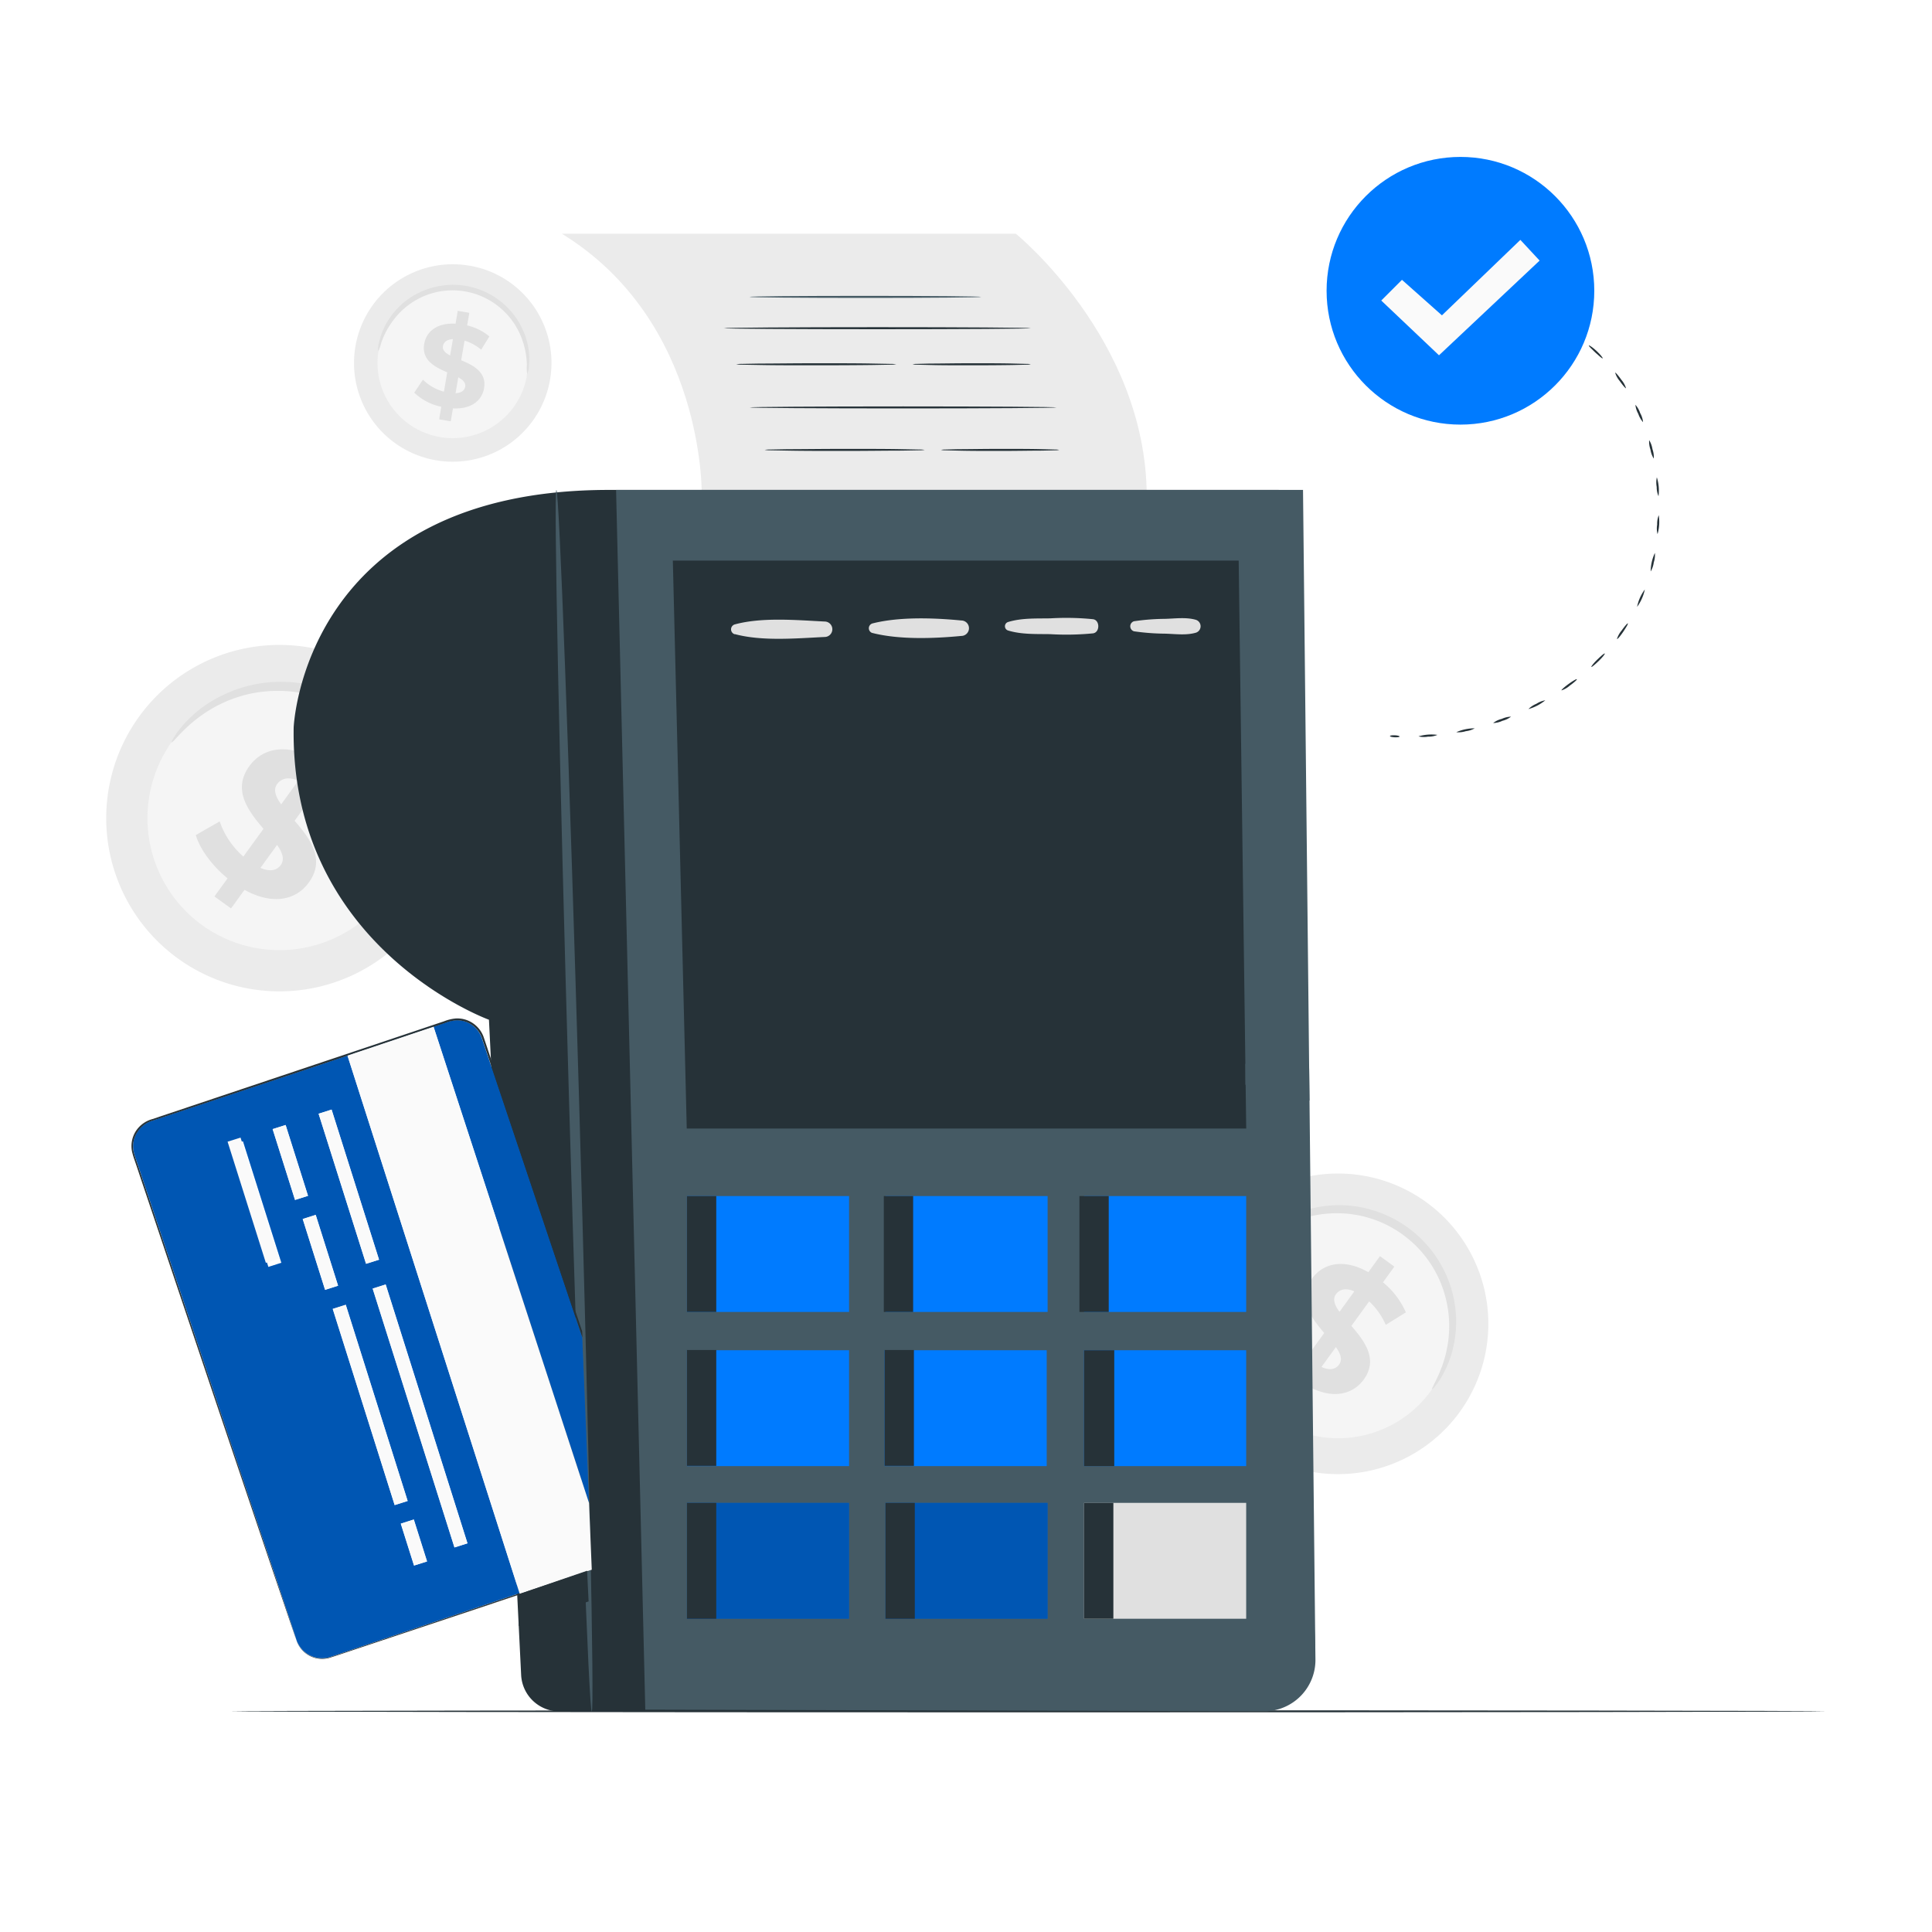 <svg xmlns="http://www.w3.org/2000/svg" viewBox="0 0 500 500"><g id="freepik--background-complete--inject-2"><path d="M108.29,238.49a44.83,44.83,0,1,1-9.22-62.73l.09.07A44.78,44.78,0,0,1,108.29,238.49Z" style="fill:#ebebeb"></path><path d="M99.75,232.1a34.16,34.16,0,1,1-7.06-47.79l.06,0a34.12,34.12,0,0,1,7,47.74Z" style="fill:#f5f5f5"></path><path d="M100.38,231.24c-.17-.12.61-1.4,1.74-3.83a36,36,0,0,0,3.11-10.74,33.87,33.87,0,0,0-1.91-16.23A34.7,34.7,0,0,0,98.65,192a32.45,32.45,0,0,0-3.4-3.82,33.21,33.21,0,0,0-8.61-6,33.59,33.59,0,0,0-9.58-3,32.67,32.67,0,0,0-4.73-.38,34.59,34.59,0,0,0-8.72,1,35.38,35.38,0,0,0-7.18,2.72,36,36,0,0,0-9,6.61c-1.89,1.89-2.83,3.07-3,3s.53-1.47,2.24-3.63A31.45,31.45,0,0,1,55.56,181a34.62,34.62,0,0,1,27.08-3.1,35,35,0,0,1,5.15,2,37,37,0,0,1,4.91,2.87,38,38,0,0,1,4.38,3.63,35.09,35.09,0,0,1,3.64,4.16A34.67,34.67,0,0,1,107.08,217a31.54,31.54,0,0,1-4,10.95C101.58,230.24,100.51,231.33,100.38,231.24Z" style="fill:#e0e0e0"></path><path d="M63.28,230.29l-3.49,4.81-4.3-3.1,3.4-4.68c-4.07-3.35-7.19-7.64-8.21-11.21l6.17-3.53a21.39,21.39,0,0,0,6.13,9.1l5.21-7.18c-3.94-4.62-8.12-10.08-3.66-16.23,3.31-4.56,9.46-6.07,16.82-1.92l3.46-4.77,4.3,3.12-3.4,4.68a24.08,24.08,0,0,1,6.83,9l-6,3.73a21.69,21.69,0,0,0-5-7l-5.3,7.31c4,4.58,8.06,10,3.66,16C76.71,232.87,70.63,234.37,63.28,230.29Zm9.49-22.13,4.43-6.11c-2.65-1.14-4.46-.54-5.49.88s-.4,3.25,1.06,5.23Zm-.12,15.73c1.09-1.51.44-3.23-.94-5.22l-4.31,5.94c2.5,1.09,4.25.65,5.25-.72Z" style="fill:#e0e0e0"></path><path d="M377.48,365.82a38.9,38.9,0,1,1-8-54.43l.08.06A38.86,38.86,0,0,1,377.48,365.82Z" style="fill:#ebebeb"></path><path d="M370.07,360.28A29.64,29.64,0,1,1,364,318.8l.05,0A29.61,29.61,0,0,1,370.07,360.28Z" style="fill:#f5f5f5"></path><path d="M370.62,359.53c-.15-.11.53-1.22,1.5-3.33a31.27,31.27,0,0,0,2.7-9.32,30.26,30.26,0,0,0,.08-6.66,29.58,29.58,0,0,0-1.74-7.42,26.91,26.91,0,0,0-1.72-3.74,27.32,27.32,0,0,0-2.33-3.6,29,29,0,0,0-2.95-3.32,33.88,33.88,0,0,0-3.53-2.91,31.78,31.78,0,0,0-3.94-2.32,28.89,28.89,0,0,0-8.31-2.59,28.24,28.24,0,0,0-4.11-.33,29.21,29.21,0,0,0-13.79,3.27,31.5,31.5,0,0,0-7.83,5.73c-1.64,1.64-2.46,2.66-2.6,2.55s.46-1.27,1.94-3.14a27.3,27.3,0,0,1,7.72-6.55,29.58,29.58,0,0,1,6.5-2.77,30.1,30.1,0,0,1,8.06-1.18,28.24,28.24,0,0,1,4.41.28,29.19,29.19,0,0,1,4.52,1,30.42,30.42,0,0,1,12.53,7.37,31.9,31.9,0,0,1,3.16,3.61,28.85,28.85,0,0,1,2.46,3.91,29.17,29.17,0,0,1,1.78,4,30.38,30.38,0,0,1,1.65,8,29.81,29.81,0,0,1-.37,7.06,27.38,27.38,0,0,1-3.51,9.5C371.65,358.66,370.72,359.6,370.62,359.53Z" style="fill:#e0e0e0"></path><path d="M338.43,358.7l-3,4.18-3.74-2.71,2.95-4.07c-3.53-2.9-6.23-6.63-7.12-9.72l5.35-3.06a18.63,18.63,0,0,0,5.32,7.9l4.52-6.24c-3.41-4-7-8.74-3.17-14.08,2.87-4,8.21-5.27,14.59-1.66l3-4.15,3.73,2.71-2.95,4.07a20.76,20.76,0,0,1,5.93,7.77l-5.2,3.23a18.7,18.7,0,0,0-4.3-6.08l-4.6,6.35c3.44,4,7,8.65,3.18,13.91C350.07,360.94,344.8,362.24,338.43,358.7Zm8.23-19.2,3.84-5.3c-2.3-1-3.87-.47-4.77.76S345.39,337.79,346.66,339.5Zm-.11,13.65c.95-1.31.38-2.8-.82-4.53L342,353.77c2.16,1,3.69.57,4.55-.62Z" style="fill:#e0e0e0"></path><path d="M142.3,98.54a25.55,25.55,0,1,1-20.53-29.73h.06A25.52,25.52,0,0,1,142.3,98.54Z" style="fill:#ebebeb"></path><path d="M136.32,97.43a19.47,19.47,0,1,1-15.64-22.66h0a19.44,19.44,0,0,1,15.59,22.64Z" style="fill:#f5f5f5"></path><path d="M136.43,96.83a10.7,10.7,0,0,1-.08-2.4,20.58,20.58,0,0,0-1.12-6.27,19.77,19.77,0,0,0-1.89-4,19.35,19.35,0,0,0-3.18-3.86,18.85,18.85,0,0,0-4.52-3.15,19.84,19.84,0,0,0-2.7-1.1,21,21,0,0,0-2.92-.69,21.52,21.52,0,0,0-3-.22,20.28,20.28,0,0,0-2.91.24,18.49,18.49,0,0,0-2.74.65,17.5,17.5,0,0,0-2.51,1,19.24,19.24,0,0,0-7.18,6,20.59,20.59,0,0,0-3,5.65,11.22,11.22,0,0,1-.79,2.26,5.67,5.67,0,0,1,.23-2.42,18.15,18.15,0,0,1,2.65-6.1,19.29,19.29,0,0,1,7.42-6.55,19.09,19.09,0,0,1,2.69-1.12,19.77,19.77,0,0,1,2.94-.74A22.07,22.07,0,0,1,117,73.7a21.83,21.83,0,0,1,3.23.23,21.22,21.22,0,0,1,3.15.75,20.53,20.53,0,0,1,2.91,1.21,18.53,18.53,0,0,1,2.59,1.59,18,18,0,0,1,2.22,1.87,20,20,0,0,1,3.29,4.21,20.7,20.7,0,0,1,1.84,4.27,18,18,0,0,1,.69,6.61A6.12,6.12,0,0,1,136.43,96.83Z" style="fill:#e0e0e0"></path><path d="M117.22,105.69l-.57,3.35-3-.51.55-3.26a14.35,14.35,0,0,1-7-3.65l2.26-3.36a12.13,12.13,0,0,0,5.43,3.1l.85-5c-3.17-1.37-6.68-3.11-5.95-7.38.54-3.16,3.3-5.48,8.11-5.21l.56-3.32,3,.51-.56,3.26a13.77,13.77,0,0,1,5.75,2.85l-2.12,3.42a12.52,12.52,0,0,0-4.3-2.34l-.87,5.08c3.18,1.34,6.63,3.07,5.91,7.27C124.73,103.63,122,105.93,117.22,105.69ZM116.49,92l.73-4.24c-1.65.09-2.42.85-2.59,1.84S115.25,91.35,116.49,92Zm3.91,8.07c.18-1-.59-1.76-1.8-2.42l-.7,4.11c1.55-.08,2.34-.76,2.5-1.7Z" style="fill:#e0e0e0"></path></g><g id="freepik--Floor--inject-2"><path d="M472.62,442.88c0,.15-92.49.27-206.55.27S59.51,443,59.51,442.88s92.46-.26,206.56-.26S472.62,442.74,472.62,442.88Z" style="fill:#263238"></path></g><g id="freepik--Device--inject-2"><path d="M181.61,128.06s.87-44.81-36.2-67.57H262.9s33.59,27.22,33.87,67.57Z" style="fill:#ebebeb"></path><path d="M253.94,76.83c0,.15-13.42.27-30,.27s-30-.12-30-.27,13.42-.26,30-.26S253.94,76.69,253.94,76.83Z" style="fill:#455a64"></path><path d="M266.76,84.94c0,.14-17.78.26-39.71.26s-39.71-.12-39.71-.26,17.78-.27,39.71-.27S266.76,84.79,266.76,84.94Z" style="fill:#263238"></path><path d="M273.44,105.44c0,.14-17.78.26-39.71.26s-39.72-.12-39.72-.26,17.78-.26,39.72-.26S273.44,105.3,273.44,105.44Z" style="fill:#263238"></path><path d="M231.94,94.27a9.8,9.8,0,0,1-1.62.11l-4.44.08c-3.75.05-8.92.08-14.64.08s-10.89,0-14.64-.08l-4.44-.08a9.8,9.8,0,0,1-1.62-.11,9.79,9.79,0,0,1,1.62-.1l4.44-.08c3.75,0,8.92-.08,14.64-.08s10.89,0,14.64.08l4.44.08A9.79,9.79,0,0,1,231.94,94.27Z" style="fill:#263238"></path><path d="M266.76,94.27a5.36,5.36,0,0,1-1.2.11l-3.28.08c-2.76.05-6.59.08-10.81.08s-8.05,0-10.81-.08l-3.28-.08a5.36,5.36,0,0,1-1.2-.11,6.08,6.08,0,0,1,1.2-.1l3.28-.08c2.76,0,6.59-.08,10.81-.08s8,0,10.81.08l3.28.08A5.41,5.41,0,0,1,266.76,94.27Z" style="fill:#263238"></path><path d="M239.31,116.43a9.85,9.85,0,0,1-1.63.11l-4.43.08c-3.75,0-8.93.08-14.64.08s-10.9,0-14.65-.08l-4.43-.08a9.85,9.85,0,0,1-1.63-.11,9.85,9.85,0,0,1,1.63-.1l4.43-.08c3.75,0,8.93-.08,14.65-.08s10.89,0,14.64.08l4.43.08A9.85,9.85,0,0,1,239.31,116.43Z" style="fill:#263238"></path><path d="M274.13,116.43a5.36,5.36,0,0,1-1.2.11l-3.28.08c-2.77,0-6.59.08-10.81.08s-8,0-10.82-.08l-3.28-.08a5.36,5.36,0,0,1-1.2-.11,6.08,6.08,0,0,1,1.2-.1l3.28-.08c2.77,0,6.59-.08,10.82-.08s8,0,10.81.08l3.28.08A6.08,6.08,0,0,1,274.13,116.43Z" style="fill:#263238"></path><path d="M157.59,126.79H330.93l9.44,300.3a15.34,15.34,0,0,1-14.86,15.82H144.78a9.92,9.92,0,0,1-9.91-9.43l-8.33-169.57S75.13,245.25,76,188.32C76,188.32,78.34,126.79,157.59,126.79Z" style="fill:#263238"></path><path d="M167,442.46l-7.56-315.67H337.22l3.21,302.39a13.28,13.28,0,0,1-12.85,13.69h-.46Z" style="fill:#455a64"></path><polygon points="174.13 145.08 177.73 292.06 322.52 292.06 320.57 145.08 174.13 145.08" style="fill:#263238"></polygon><path d="M190.15,164.1c7.07,1.91,16,1.1,23.26.75a2,2,0,0,0,0-4c-7.26-.36-16.2-1.17-23.26.75a1.33,1.33,0,0,0-.9,1.65,1.35,1.35,0,0,0,.9.9Z" style="fill:#e0e0e0"></path><path d="M225.77,163.81c6.94,1.77,15.91,1.45,23,.77a2,2,0,0,0,0-4c-7.09-.69-16.06-1-23,.77a1.29,1.29,0,0,0-.86,1.61,1.28,1.28,0,0,0,.86.86Z" style="fill:#e0e0e0"></path><path d="M260.91,163.18c3.49,1.06,7.26.88,10.88.94a70.81,70.81,0,0,0,11.09-.21c1.81-.26,1.81-3.41,0-3.66a69.59,69.59,0,0,0-11.09-.22c-3.62.06-7.39-.12-10.88.94a1.15,1.15,0,0,0,0,2.21Z" style="fill:#e0e0e0"></path><path d="M293.47,163.38a58.73,58.73,0,0,0,7.95.61c2.64.06,5.49.49,8.05-.24a1.75,1.75,0,0,0,0-3.35c-2.56-.73-5.41-.3-8.05-.24a57.17,57.17,0,0,0-7.95.62,1.36,1.36,0,0,0,0,2.6Z" style="fill:#e0e0e0"></path><rect x="177.78" y="309.54" width="41.96" height="29.99" style="fill:#007BFF"></rect><rect x="177.78" y="309.54" width="7.59" height="29.99" style="fill:#263238"></rect><rect x="229.16" y="309.54" width="41.96" height="29.99" style="fill:#007BFF"></rect><rect x="228.73" y="309.54" width="7.59" height="29.99" style="fill:#263238"></rect><rect x="280.55" y="309.54" width="41.96" height="29.99" style="fill:#007BFF"></rect><rect x="279.35" y="309.54" width="7.59" height="29.99" style="fill:#263238"></rect><rect x="280.55" y="349.44" width="41.96" height="29.99" style="fill:#007BFF"></rect><rect x="280.55" y="349.44" width="7.82" height="29.99" style="fill:#263238"></rect><rect x="177.78" y="349.44" width="41.96" height="29.99" style="fill:#007BFF"></rect><rect x="177.78" y="349.38" width="7.59" height="29.99" style="fill:#263238"></rect><rect x="177.78" y="388.94" width="41.96" height="29.99" style="fill:#007BFF"></rect><rect x="177.78" y="388.94" width="41.96" height="29.99" style="isolation:isolate;opacity:0.3"></rect><rect x="177.78" y="388.94" width="7.59" height="29.99" style="fill:#263238"></rect><rect x="228.93" y="349.44" width="41.96" height="29.99" style="fill:#007BFF"></rect><rect x="228.93" y="349.38" width="7.59" height="29.99" style="fill:#263238"></rect><rect x="229.16" y="388.94" width="41.96" height="29.99" style="fill:#007BFF"></rect><rect x="229.16" y="388.94" width="41.96" height="29.99" style="isolation:isolate;opacity:0.3"></rect><rect x="229.16" y="388.94" width="7.59" height="29.99" style="fill:#263238"></rect><rect x="280.55" y="388.94" width="41.96" height="29.99" style="fill:#e0e0e0"></rect><rect x="280.55" y="388.94" width="7.59" height="29.99" style="fill:#263238"></rect><path d="M153.15,442.92c-.72,0-3.35-70.74-5.88-158s-4-158.09-3.28-158.11,3.35,70.72,5.88,158S153.87,442.9,153.15,442.92Z" style="fill:#455a64"></path><polygon points="322.3 275.32 322.3 280.71 338.9 284.84 338.81 276.53 322.3 275.32" style="fill:#455a64"></polygon><path d="M120.79,264.51a6.81,6.81,0,0,0-2.86-.47,10.07,10.07,0,0,0-2.86.7l-11.36,3.8L81.51,276l-42,14a7,7,0,0,0-4,3,6.73,6.73,0,0,0-.95,4.81,18.35,18.35,0,0,0,.72,2.43l.81,2.42c.54,1.61,1.07,3.2,1.61,4.79q3.16,9.49,6.16,18.43c4,11.9,7.68,23,11.07,33.09,6.74,20.23,12.21,36.61,16,47.93,1.88,5.66,3.33,10.05,4.33,13,.48,1.49.86,2.62,1.11,3.39s.36,1.16.36,1.16h0a6.25,6.25,0,0,0,.51,1.1,7,7,0,0,0,2.42,2.55,7,7,0,0,0,5.54.8c2.18-.7,4.68-1.58,7.51-2.52l41.76-14.08L89.93,273.2l22.28-7.47L152.44,389l-1.76-42.88c-8.1-24.13-16.85-50.22-26-77.45A6.82,6.82,0,0,0,120.79,264.51ZM69.45,327.88l-9.94-31.46,3.37-1.07,9.94,31.46Zm6.9-17.33-5.8-18.34,3.37-1.06,5.8,18.33Zm7.78,23.26-5.79-18.34,3.37-1.06,5.79,18.33Zm2,4.92,3.37-1.07,16,50.78-3.37,1.06Zm21,66.44-3.43-10.85,3.37-1.07,3.43,10.86ZM121,399.41l-3.37,1.06-21.17-67,3.37-1.06ZM98.1,326l-3.37,1.06L82.45,288.23l3.37-1.07Z" style="fill:#007BFF"></path><path d="M120.79,264.51a6.81,6.81,0,0,0-2.86-.47,10.07,10.07,0,0,0-2.86.7l-11.36,3.8L81.51,276l-42,14a7,7,0,0,0-4,3,6.73,6.73,0,0,0-.95,4.81,18.35,18.35,0,0,0,.72,2.43l.81,2.42c.54,1.61,1.07,3.2,1.61,4.79q3.16,9.49,6.16,18.43c4,11.9,7.68,23,11.07,33.09,6.74,20.23,12.21,36.61,16,47.93,1.88,5.66,3.33,10.05,4.33,13,.48,1.49.86,2.62,1.11,3.39s.36,1.16.36,1.16h0a6.25,6.25,0,0,0,.51,1.1,7,7,0,0,0,2.42,2.55,7,7,0,0,0,5.54.8c2.18-.7,4.68-1.58,7.51-2.52l41.76-14.08L89.93,273.2l22.28-7.47L152.44,389l-1.76-42.88c-8.1-24.13-16.85-50.22-26-77.45A6.82,6.82,0,0,0,120.79,264.51ZM69.45,327.88l-9.94-31.46,3.37-1.07,9.94,31.46Zm6.9-17.33-5.8-18.34,3.37-1.06,5.8,18.33Zm7.78,23.26-5.79-18.34,3.37-1.06,5.79,18.33Zm2,4.92,3.37-1.07,16,50.78-3.37,1.06Zm21,66.44-3.43-10.85,3.37-1.07,3.43,10.86ZM121,399.41l-3.37,1.06-21.17-67,3.37-1.06ZM98.1,326l-3.37,1.06L82.45,288.23l3.37-1.07Z" style="isolation:isolate;opacity:0.3"></path><path d="M134.5,412.49l-.05-.16L92.69,426.41c-2.83.94-5.33,1.82-7.51,2.52a7,7,0,0,1-5.54-.8,7,7,0,0,1-2.42-2.55c-.39-.7-.48-1.11-.51-1.1h0l.1.29a6.9,6.9,0,0,0,2.78,3.44,7,7,0,0,0,5.62.86c2.2-.69,4.7-1.55,7.54-2.49l47.93-16,11.37-3.8,1.1-.56Z" style="fill:#263238"></path><path d="M76.35,423.31c-.25-.77-.63-1.9-1.11-3.39-1-3-2.45-7.38-4.33-13-3.77-11.32-9.24-27.7-16-47.93-3.39-10.11-7.09-21.19-11.07-33.09q-3-8.92-6.16-18.43c-.54-1.59-1.07-3.18-1.61-4.79l-.81-2.42a18.35,18.35,0,0,1-.72-2.43,6.73,6.73,0,0,1,1-4.81,7,7,0,0,1,4-3l42-14,22.2-7.44,11.36-3.8a10.07,10.07,0,0,1,2.86-.7,6.76,6.76,0,0,1,6.77,4.61c9.13,27.23,17.88,53.32,26,77.45l-.07-1.62c-7.94-23.72-16.52-49.3-25.45-76a7.3,7.3,0,0,0-4.19-4.44,7.14,7.14,0,0,0-3.07-.5,10.69,10.69,0,0,0-3,.72l-11.35,3.81-22.2,7.44-42,14.08a7.4,7.4,0,0,0-4.26,3.13,7.23,7.23,0,0,0-1,5.13,19.27,19.27,0,0,0,.74,2.49c.27.81.55,1.61.82,2.42.53,1.6,1.07,3.2,1.6,4.78q3.2,9.5,6.19,18.43L54.6,359.06l16.13,47.88c1.92,5.64,3.4,10,4.41,13,.51,1.48.9,2.61,1.16,3.38l.41,1.15h0S76.6,424.08,76.35,423.31Z" style="fill:#263238"></path><rect x="106.93" y="331.32" width="3.53" height="70.26" transform="translate(-105.38 49.8) rotate(-17.54)" style="fill:#fafafa"></rect><rect x="88.51" y="286.74" width="3.53" height="40.75" transform="translate(-88.36 41.49) rotate(-17.54)" style="fill:#fafafa"></rect><rect x="73.37" y="291.23" width="3.53" height="19.23" transform="translate(-87.17 36.63) rotate(-17.54)" style="fill:#fafafa"></rect><rect x="63.75" y="294.18" width="3.52" height="32.88" transform="translate(-90.5 34.15) rotate(-17.53)" style="fill:#fafafa"></rect><rect x="105.38" y="393.51" width="3.53" height="11.38" transform="translate(-115.33 50.85) rotate(-17.54)" style="fill:#fafafa"></rect><rect x="81.15" y="314.49" width="3.53" height="19.23" transform="translate(-93.82 40.06) rotate(-17.54)" style="fill:#fafafa"></rect><rect x="94.04" y="336.98" width="3.53" height="53.25" transform="translate(-105.13 45.78) rotate(-17.54)" style="fill:#fafafa"></rect><polygon points="89.93 273.2 134.45 412.33 134.5 412.49 153.15 406.24 153.15 406.24 152.44 388.98 112.21 265.73 89.93 273.2" style="fill:#fafafa"></polygon><polygon points="134.25 420.8 152.33 414.44 151.94 406.51 134.5 412.49 134.25 420.8" style="fill:#263238"></polygon></g><g id="freepik--Icon--inject-2"><path d="M362.21,190.61c0,.14-.56.23-1.26.2s-1.24-.17-1.23-.32.57-.23,1.26-.2S362.22,190.46,362.21,190.61Z" style="fill:#263238"></path><path d="M372,190.19a5.8,5.8,0,0,1-2.43.45,5.88,5.88,0,0,1-2.47-.07,11.77,11.77,0,0,1,4.9-.38Z" style="fill:#263238"></path><path d="M381.7,188.46a5.93,5.93,0,0,1-2.35.77,6.2,6.2,0,0,1-2.46.26,11.69,11.69,0,0,1,4.81-1Z" style="fill:#263238"></path><path d="M391.05,185.47a5.94,5.94,0,0,1-2.22,1.07,5.88,5.88,0,0,1-2.4.58,5.79,5.79,0,0,1,2.22-1.07A6.22,6.22,0,0,1,391.05,185.47Z" style="fill:#263238"></path><path d="M399.92,181.24a12,12,0,0,1-4.36,2.27,6.19,6.19,0,0,1,2.06-1.37A6,6,0,0,1,399.92,181.24Z" style="fill:#263238"></path><path d="M408.09,175.79c.09.11-.73.85-1.84,1.65a6,6,0,0,1-2.14,1.23c-.08-.12.74-.86,1.84-1.66S408,175.67,408.09,175.79Z" style="fill:#263238"></path><path d="M415.31,169.13c.11.1-.59,1-1.55,1.92s-1.83,1.66-1.92,1.55.59-1,1.55-1.92S415.2,169,415.31,169.13Z" style="fill:#263238"></path><path d="M421.28,161.34c.13.07-.41,1-1.19,2.16s-1.51,2-1.62,1.87a6.23,6.23,0,0,1,1.19-2.17C420.44,162.1,421.16,161.26,421.28,161.34Z" style="fill:#263238"></path><path d="M425.68,152.56a11.7,11.7,0,0,1-2,4.5,11,11,0,0,1,2-4.5Z" style="fill:#263238"></path><path d="M428.28,143.1a6,6,0,0,1-.29,2.45,5.87,5.87,0,0,1-.8,2.34A11.65,11.65,0,0,1,428.28,143.1Z" style="fill:#263238"></path><path d="M429.28,133.33a11.42,11.42,0,0,1-.31,4.9,6,6,0,0,1-.1-2.46A6.18,6.18,0,0,1,429.28,133.33Z" style="fill:#263238"></path><path d="M428.79,123.53a11.41,11.41,0,0,1,.43,4.89,6.1,6.1,0,0,1-.47-2.42A6.22,6.22,0,0,1,428.79,123.53Z" style="fill:#263238"></path><path d="M426.8,113.91a6.08,6.08,0,0,1,.85,2.32,6,6,0,0,1,.34,2.45,6.08,6.08,0,0,1-.85-2.32A6.2,6.2,0,0,1,426.8,113.91Z" style="fill:#263238"></path><path d="M423.24,104.76a6,6,0,0,1,1.23,2.14,5.79,5.79,0,0,1,.75,2.36,6.24,6.24,0,0,1-1.23-2.15A6.06,6.06,0,0,1,423.24,104.76Z" style="fill:#263238"></path><path d="M418,96.45c.11-.09.83.74,1.62,1.86a6,6,0,0,1,1.19,2.16c-.12.08-.85-.76-1.62-1.86A6,6,0,0,1,418,96.45Z" style="fill:#263238"></path><path d="M411.19,89.41c.09-.11,1,.49,2,1.42s1.68,1.81,1.58,1.91-.94-.61-1.93-1.53S411.1,89.52,411.19,89.41Z" style="fill:#263238"></path><path d="M405.08,85.19c.07-.12.61.07,1.2.43s1,.75.93.87-.62-.07-1.2-.42S405,85.32,405.08,85.19Z" style="fill:#263238"></path><circle cx="377.96" cy="75.25" r="34.64" style="fill:#007BFF"></circle><polygon points="357.47 77.78 362.83 72.42 373.17 81.61 393.47 62.08 398.45 67.44 372.41 91.95 357.47 77.78" style="fill:#fafafa"></polygon></g></svg>